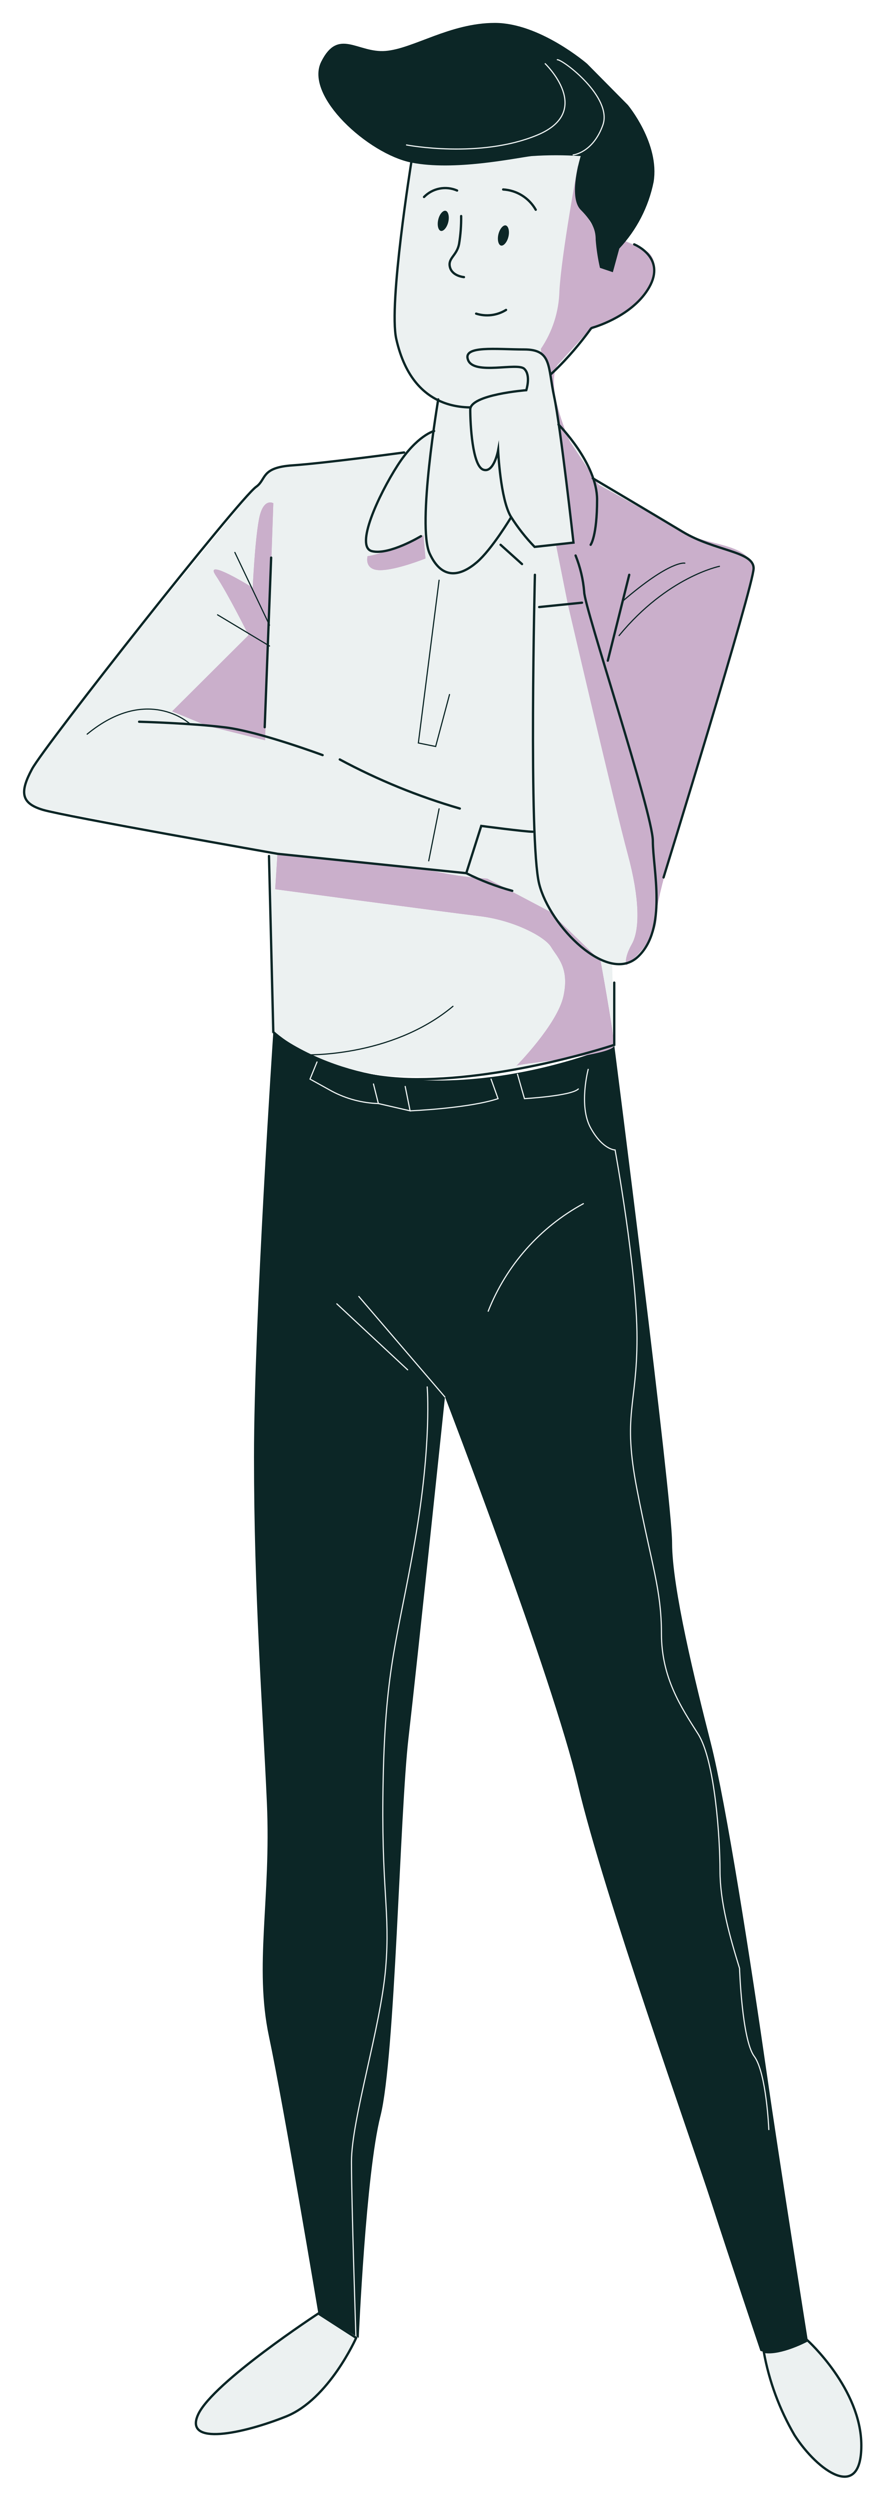 <svg width="160" height="450" viewBox="0 0 160 450" fill="none" xmlns="http://www.w3.org/2000/svg">
<g filter="url(#filter0_d_7_1304)">
<path d="M74.219 18.243C74.219 18.243 107.306 15.038 109.199 20.552C111.091 26.067 110.461 38.661 110.461 38.661C112.127 39.094 113.753 39.672 115.319 40.389C115.76 40.818 120.657 44.024 116.089 49.286C114.896 50.62 113.45 51.705 111.836 52.478C109.822 53.37 107.906 54.47 106.12 55.759L99.482 63.293L100.744 72.997C100.744 72.997 103.709 75.142 107.331 82.625C107.331 82.625 115.887 87.673 120.909 90.537C125.039 92.707 129.335 94.547 133.755 96.039C133.755 96.039 136.052 96.784 135.888 98.437C135.724 100.09 124.455 137.556 124.455 137.556L118.524 156.484C118.411 158.81 118.108 161.123 117.616 163.4C116.77 167.476 113.59 170.151 110.296 169.318L110.625 183.199C110.625 183.199 95.154 190.934 69.638 189.622C69.638 189.622 57.625 188.461 48.741 181.886L48.577 149.456L7.641 141.531C7.641 141.531 2.454 140.433 5.117 135.764C7.78 131.095 16.726 119.511 16.726 119.511L45.485 84.329C45.485 84.329 47.466 81.994 48.198 81.25C48.93 80.505 50.722 79.988 57.827 79.395C64.931 78.802 72.894 77.426 72.894 77.426C72.894 77.426 77.209 73.716 77.828 73.716C78.446 73.716 78.572 68.164 78.572 68.164C76.39 66.589 74.575 64.559 73.252 62.215C71.93 59.871 71.132 57.268 70.912 54.586C70.294 45.576 74.244 24.464 74.244 24.464L74.219 18.243Z" fill="#ECF1F1"/>
<path d="M49.246 181.76C49.246 181.76 45.763 233.498 45.763 258.257C45.763 283.015 47.315 303.067 48.085 320.456C48.854 337.845 45.763 349.82 48.463 362.566C51.164 375.311 57.36 412.411 57.36 412.411L64.641 416.802C64.641 416.802 65.903 387.286 68.553 376.863C71.203 366.44 72.036 322.387 73.6 308.859C75.165 295.331 80.175 247.43 80.175 247.43C80.175 247.43 99.495 297.653 104.151 317.364C108.807 337.075 124.632 381.494 128.127 392.309C131.623 403.123 137.011 419.149 137.011 419.149C138.648 419.628 140.368 419.757 142.059 419.528C142.789 419.469 143.492 419.225 144.101 418.819C144.711 418.413 145.206 417.857 145.541 417.206C145.541 417.206 140.405 384.851 138.147 369.127C135.358 349.682 130.815 320.456 128.051 309.641C125.288 298.827 121.098 281.816 121.098 273.702C121.098 265.588 110.675 184.107 110.675 184.107C110.675 184.107 74.358 199.919 49.246 181.76Z" fill="#0C2626"/>
<path d="M80.15 247.43L64.653 229.359" stroke="#ECF1F1" stroke-width="0.208" stroke-miterlimit="10" stroke-linecap="round"/>
<path d="M60.691 230.684L73.449 242.559" stroke="#ECF1F1" stroke-width="0.208" stroke-miterlimit="10" stroke-linecap="round"/>
<path d="M87.961 232.009C91.228 223.744 97.299 216.891 105.11 212.652" stroke="#ECF1F1" stroke-width="0.208" stroke-miterlimit="10" stroke-linecap="round"/>
<path d="M105.981 188.474C105.981 188.474 104.227 195.061 106.423 199.023C108.618 202.985 110.827 202.986 110.827 202.986C110.827 202.986 114.776 224.526 114.776 236.842C114.776 249.158 112.139 250.471 114.776 264.099C117.414 277.728 119.18 282.132 119.18 290.044C119.18 297.956 122.688 303.244 125.767 308.077C128.847 312.91 129.73 327.005 129.73 332.696C129.73 338.388 131.484 344.571 133.251 350.287C133.251 350.287 133.667 363.108 135.888 366.112C138.109 369.115 138.525 379.311 138.525 379.311" stroke="#ECF1F1" stroke-width="0.208" stroke-miterlimit="10" stroke-linecap="round"/>
<path d="M76.97 245.638C76.97 245.638 77.84 255.733 74.761 273.336C71.682 290.94 69.487 295.76 69.045 315.989C68.603 336.217 70.37 339.738 69.487 350.287C68.603 360.837 63.328 377.506 63.328 385.078C63.328 392.649 64.136 416.853 64.136 416.853" stroke="#ECF1F1" stroke-width="0.208" stroke-miterlimit="10" stroke-linecap="round"/>
<path d="M67.291 191.111L68.174 194.632L73.891 195.944L73.007 191.553" stroke="#ECF1F1" stroke-width="0.208" stroke-miterlimit="10" stroke-linecap="round"/>
<path d="M73.916 195.944C73.916 195.944 84.465 195.502 89.74 193.748L88.478 190.228" stroke="#ECF1F1" stroke-width="0.208" stroke-miterlimit="10" stroke-linecap="round"/>
<path d="M93.236 189.344L94.498 193.748C94.498 193.748 102.94 193.269 104.202 192.007" stroke="#ECF1F1" stroke-width="0.208" stroke-miterlimit="10" stroke-linecap="round"/>
<path d="M68.174 194.632C65.258 194.54 62.401 193.785 59.82 192.423L55.858 190.228L57.12 187.149" stroke="#ECF1F1" stroke-width="0.208" stroke-miterlimit="10" stroke-linecap="round"/>
<path d="M57.36 412.411C57.36 412.411 38.431 424.765 35.718 430.557C33.005 436.349 43.832 434.04 51.555 430.948C59.278 427.856 64.174 416.802 64.174 416.802L57.36 412.411Z" fill="#ECF1F1" stroke="#0C2626" stroke-width="0.416" stroke-miterlimit="10" stroke-linecap="round"/>
<path d="M137.617 419.313C138.571 424.606 140.451 429.689 143.169 434.33C147.333 440.804 155.195 446.356 155.195 436.172C155.195 425.989 145.491 417.244 145.491 417.244C145.491 417.244 140.67 419.856 137.617 419.313Z" fill="#ECF1F1" stroke="#0C2626" stroke-width="0.416" stroke-miterlimit="10" stroke-linecap="round"/>
<path d="M74.105 25.234C74.105 25.234 70.004 50.674 71.392 56.983C74.559 71.104 85.677 70.498 92.63 67.798C99.129 65.274 105.615 56.352 106.448 55.179C106.507 55.096 106.591 55.034 106.687 55.002C107.722 54.712 114.145 52.668 116.972 47.708C120.064 42.295 114.271 39.986 114.271 39.986" fill="#ECF1F1"/>
<g style="mix-blend-mode:multiply" opacity="0.5">
<path d="M100.416 61.728L106.549 54.99C106.549 54.99 113.805 52.756 116.972 47.645C118.827 44.655 117.805 42.042 116.682 41.336C115.143 40.503 113.554 39.765 111.924 39.127L109.867 43.658L108.113 43.961C108.113 43.961 108.845 39.291 106.725 36.528C104.605 33.764 104.126 25.764 104.126 25.764C104.126 25.764 101.16 41.714 100.794 48.39C100.7 52.105 99.539 55.714 97.45 58.788C97.45 58.788 97.829 62.864 98.561 66.94C98.649 67.419 98.737 68.139 98.826 69.034L99.835 67.419L100.391 68.959C99.76 66.309 99.469 63.495 100.416 61.728Z" fill="#A96EA6"/>
</g>
<path d="M74.105 25.234C74.105 25.234 70.004 50.674 71.392 56.983C74.559 71.104 85.677 70.498 92.63 67.798C99.129 65.274 105.615 56.352 106.448 55.179C106.507 55.096 106.591 55.034 106.687 55.002C107.722 54.712 114.145 52.668 116.972 47.708C120.064 42.295 114.271 39.986 114.271 39.986" stroke="#0C2626" stroke-width="0.416" stroke-miterlimit="10" stroke-linecap="round"/>
<path d="M89.803 38.168C89.564 39.178 89.803 40.087 90.27 40.2C90.737 40.314 91.368 39.607 91.608 38.61C91.847 37.613 91.608 36.705 91.141 36.578C90.674 36.452 90.043 37.172 89.803 38.168Z" fill="#0C2626"/>
<path d="M78.963 35.531C78.724 36.541 78.963 37.449 79.43 37.563C79.897 37.676 80.528 36.97 80.768 35.973C81.008 34.976 80.768 34.055 80.301 33.941C79.834 33.828 79.191 34.522 78.963 35.531Z" fill="#0C2626"/>
<path d="M96.529 33.752C95.933 32.703 95.084 31.819 94.059 31.182C93.034 30.545 91.866 30.175 90.661 30.105" stroke="#0C2626" stroke-width="0.416" stroke-miterlimit="10" stroke-linecap="round"/>
<path d="M82.358 30.294C81.365 29.86 80.263 29.738 79.199 29.946C78.135 30.153 77.159 30.68 76.402 31.455" stroke="#0C2626" stroke-width="0.416" stroke-miterlimit="10" stroke-linecap="round"/>
<path d="M83.09 34.888C83.114 36.578 82.987 38.267 82.711 39.935C82.295 42.042 80.654 42.459 81.071 44.087C81.487 45.715 83.595 45.879 83.595 45.879" stroke="#0C2626" stroke-width="0.416" stroke-miterlimit="10" stroke-linecap="round"/>
<path d="M85.79 52.453C86.683 52.738 87.628 52.825 88.558 52.71C89.488 52.594 90.382 52.279 91.179 51.784" stroke="#0C2626" stroke-width="0.416" stroke-miterlimit="10" stroke-linecap="round"/>
<path d="M105.779 7.466C105.779 7.466 97.286 0.122 89.172 0.122C81.058 0.122 74.484 4.766 69.461 5.17C64.439 5.573 60.969 0.917 57.877 7.1C54.785 13.284 66.382 23.72 74.105 25.259C81.828 26.799 92.642 24.489 95.734 24.098C98.696 23.895 101.669 23.895 104.631 24.098C104.631 24.098 102.309 31.442 104.631 33.764C106.952 36.086 107.331 37.626 107.331 39.165C107.464 40.864 107.721 42.551 108.101 44.213L110.423 44.995L111.584 40.743C114.716 37.402 116.857 33.256 117.767 28.767C118.915 21.814 113.123 14.886 113.123 14.886L105.779 7.466Z" fill="#0C2626"/>
<path d="M73.247 22.092C73.247 22.092 86.459 24.616 96.807 20.312C107.154 16.009 98.233 7.466 98.233 7.466" stroke="#ECF1F1" stroke-width="0.208" stroke-miterlimit="10" stroke-linecap="round"/>
<path d="M100.416 6.747C101.488 6.747 110.41 13.524 108.618 18.521C106.826 23.518 103.268 23.884 103.268 23.884" stroke="#ECF1F1" stroke-width="0.208" stroke-miterlimit="10" stroke-linecap="round"/>
<path d="M98.952 160.03L87.797 154.15C84.93 153.991 82.078 153.62 79.266 153.039C76.667 152.295 49.99 149.746 49.99 149.746L49.586 156.055C49.586 156.055 80.011 160.144 86.308 160.888C92.605 161.633 98.182 164.598 99.293 166.453C100.403 168.308 102.637 170.163 101.526 175.287C100.416 180.41 92.996 187.906 92.996 187.906C92.642 187.376 110.839 186.063 110.662 184.12C110.271 180.259 108.214 168.977 108.214 168.977L98.952 160.03Z" fill="#A96EA6"/>
<path opacity="0.5" d="M98.952 160.03L87.797 154.15C84.93 153.991 82.078 153.62 79.266 153.039C76.667 152.295 49.99 149.746 49.99 149.746L49.586 156.055C49.586 156.055 80.011 160.144 86.308 160.888C92.605 161.633 98.182 164.598 99.293 166.453C100.403 168.308 102.637 170.163 101.526 175.287C100.416 180.41 92.996 187.906 92.996 187.906C92.706 187.338 110.877 186.051 110.662 184.12C110.069 179.199 108.214 168.977 108.214 168.977L98.952 160.03Z" fill="#ECF1F1"/>
<path d="M135.749 98.298C134.765 93.68 127.421 94.298 122.991 91.736C118.562 89.174 107.848 83.243 107.848 83.243L102.662 75.445C101.726 73.342 100.97 71.164 100.403 68.934L99.848 67.394L98.838 69.009C99.482 75.924 100.1 93.629 100.1 93.629L102.321 104.759C102.321 104.759 110.864 141.48 113.085 149.645C115.306 157.809 115.306 163.362 113.83 165.961C112.353 168.561 112.846 169.747 112.846 169.747C112.846 169.747 118.638 165.267 118.284 160.825C117.817 155.601 136.443 101.428 135.749 98.298Z" fill="#A96EA6"/>
<path opacity="0.5" d="M135.749 98.298C135.244 93.604 127.421 94.298 122.991 91.736C118.562 89.174 107.848 83.243 107.848 83.243L102.662 75.445C101.726 73.342 100.97 71.164 100.403 68.934L99.848 67.394L98.838 69.009C99.482 75.924 100.1 93.629 100.1 93.629L102.321 104.759C102.321 104.759 110.864 141.48 113.085 149.645C115.306 157.809 115.306 163.362 113.83 165.961C112.353 168.561 112.846 169.747 112.846 169.747C112.846 169.747 118.802 165.255 118.284 160.825C117.691 156.068 136.203 102.197 135.749 98.298Z" fill="#ECF1F1"/>
<path d="M103.331 93.667C103.331 93.667 101.009 72.808 99.848 67.394C98.687 61.98 99.469 58.901 94.447 58.901C89.425 58.901 83.241 58.119 84.352 60.832C85.462 63.545 93.185 61.211 94.447 62.372C95.709 63.533 94.826 66.233 94.826 66.233C94.826 66.233 84.73 67.016 84.73 69.716C84.73 72.416 85.121 79.811 87.052 80.531C88.983 81.25 89.753 77.06 89.753 77.06C89.753 77.06 90.144 85.894 92.075 89.036C93.304 90.976 94.729 92.786 96.327 94.437L103.331 93.667Z" fill="#ECF1F1" stroke="#0C2626" stroke-width="0.416" stroke-miterlimit="10" stroke-linecap="round"/>
<path d="M96.378 99.459C96.378 99.459 95.217 147.411 97.147 155.096C99.078 162.781 109.514 173.255 114.915 168.233C120.316 163.21 117.628 152.396 117.628 147.373C117.628 142.351 105.261 105.264 105.261 102.551C105.078 100.298 104.554 98.085 103.709 95.989" stroke="#0C2626" stroke-width="0.416" stroke-miterlimit="10" stroke-linecap="round"/>
<path d="M97.147 105.264L104.87 104.481" stroke="#0C2626" stroke-width="0.416" stroke-miterlimit="10" stroke-linecap="round"/>
<path d="M47.757 129.24L49.246 86.575C49.246 86.575 47.391 85.465 46.646 89.54C45.902 93.616 45.536 101.794 45.536 101.794C45.536 101.794 36.627 96.228 38.86 99.56C41.094 102.891 44.791 110.324 44.791 110.324L31.011 124.041L37.321 126.64L47.757 129.24Z" fill="#A96EA6"/>
<path opacity="0.5" d="M47.757 129.24L49.246 86.575C49.246 86.575 47.391 85.465 46.646 89.54C45.902 93.616 45.536 101.794 45.536 101.794C45.536 101.794 36.627 96.228 38.86 99.56C41.094 102.891 44.791 110.324 44.791 110.324L31.011 124.041L37.321 126.64L47.757 129.24Z" fill="#ECF1F1"/>
<path d="M66.231 96.102C66.231 96.102 65.524 98.626 68.49 98.626C71.455 98.626 76.667 96.519 76.667 96.519L76.288 92.329C76.288 92.329 69.158 95.799 66.231 96.102Z" fill="#A96EA6"/>
<path opacity="0.5" d="M66.231 96.102C66.231 96.102 65.524 98.626 68.49 98.626C71.455 98.626 76.667 96.519 76.667 96.519L76.288 92.329C76.288 92.329 69.158 95.799 66.231 96.102Z" fill="#ECF1F1"/>
<path d="M78.963 67.886C78.963 67.886 75.102 90.6 77.424 95.648C79.746 100.696 83.216 99.51 85.917 97.2C88.617 94.891 92.1 89.086 92.1 89.086" stroke="#0C2626" stroke-width="0.416" stroke-miterlimit="10" stroke-linecap="round"/>
<path d="M48.463 150.074L49.246 181.76C49.246 181.76 58.079 190.253 75.127 190.253C92.176 190.253 110.675 184.069 110.675 184.069V172.864" stroke="#0C2626" stroke-width="0.416" stroke-miterlimit="10" stroke-linecap="round"/>
<path d="M100.63 72.416C100.63 72.416 107.583 79.37 107.583 85.944C107.583 92.519 106.422 94.058 106.422 94.058" stroke="#0C2626" stroke-width="0.416" stroke-miterlimit="10" stroke-linecap="round"/>
<path d="M106.801 82.083C106.801 82.083 117.237 88.253 123.029 91.736C128.821 95.219 135.787 95.206 135.787 98.298C135.787 101.39 119.559 153.935 119.559 153.935" stroke="#0C2626" stroke-width="0.416" stroke-miterlimit="10" stroke-linecap="round"/>
<path d="M113.376 99.459L109.514 114.917" stroke="#0C2626" stroke-width="0.416" stroke-miterlimit="10" stroke-linecap="round"/>
<path d="M48.564 108.532L42.318 95.433" stroke="#0C2626" stroke-width="0.208" stroke-miterlimit="10" stroke-linecap="round"/>
<path d="M48.564 112.28L39.201 106.664" stroke="#0C2626" stroke-width="0.208" stroke-miterlimit="10" stroke-linecap="round"/>
<path d="M79.115 141.581L77.247 150.945" stroke="#0C2626" stroke-width="0.208" stroke-miterlimit="10" stroke-linecap="round"/>
<path d="M129.629 97.932C129.629 97.932 120.278 99.8 111.546 110.4" stroke="#0C2626" stroke-width="0.208" stroke-miterlimit="10" stroke-linecap="round"/>
<path d="M123.395 97.364C123.395 97.364 120.871 96.733 112.177 104.216" stroke="#0C2626" stroke-width="0.208" stroke-miterlimit="10" stroke-linecap="round"/>
<path d="M79.115 100.431L75.38 129.732L78.496 130.363L80.995 121.012" stroke="#0C2626" stroke-width="0.208" stroke-miterlimit="10" stroke-linecap="round"/>
<path d="M81.613 177.129C70.382 186.492 54.798 185.861 54.798 185.861" stroke="#0C2626" stroke-width="0.208" stroke-miterlimit="10" stroke-linecap="round"/>
<path d="M34.153 126.237C34.153 126.237 26.519 119.246 15.704 128.142" stroke="#0C2626" stroke-width="0.208" stroke-miterlimit="10" stroke-linecap="round"/>
<path d="M78.219 73.577C78.219 73.577 75.127 74.347 71.644 79.761C68.162 85.174 63.922 94.437 67.013 95.206C70.105 95.976 75.847 92.506 75.847 92.506" stroke="#0C2626" stroke-width="0.416" stroke-miterlimit="10" stroke-linecap="round"/>
<path d="M90.195 94.058L94.056 97.528" stroke="#0C2626" stroke-width="0.416" stroke-miterlimit="10" stroke-linecap="round"/>
<path d="M72.805 77.439C72.805 77.439 58.508 79.37 52.716 79.761C46.924 80.152 48.047 82.284 46.154 83.622C43.1 85.755 8.07 130.161 5.773 134.414C3.476 138.666 3.842 140.597 7.704 141.758C11.565 142.919 50.028 149.683 50.028 149.683L84.011 153.166L86.712 144.66C86.712 144.66 94.611 145.708 95.999 145.708" stroke="#0C2626" stroke-width="0.416" stroke-miterlimit="10" stroke-linecap="round"/>
<path d="M82.85 141.531C75.35 139.355 68.1 136.394 61.221 132.698" stroke="#0C2626" stroke-width="0.416" stroke-miterlimit="10" stroke-linecap="round"/>
<path d="M58.129 131.915C58.129 131.915 46.772 127.7 40.627 126.931C34.481 126.161 25.068 125.908 25.068 125.908" stroke="#0C2626" stroke-width="0.416" stroke-miterlimit="10" stroke-linecap="round"/>
<path d="M47.694 126.893L48.855 96.367" stroke="#0C2626" stroke-width="0.416" stroke-miterlimit="10" stroke-linecap="round"/>
<path d="M84.011 153.166C86.662 154.498 89.439 155.564 92.302 156.346" stroke="#0C2626" stroke-width="0.416" stroke-miterlimit="10" stroke-linecap="round"/>
</g>
<defs>
<filter id="filter0_d_7_1304" x="0.14" y="0.122" width="159.263" height="449.873" filterUnits="userSpaceOnUse" color-interpolation-filters="sRGB">
<feFlood flood-opacity="0" result="BackgroundImageFix"/>
<feColorMatrix in="SourceAlpha" type="matrix" values="0 0 0 0 0 0 0 0 0 0 0 0 0 0 0 0 0 0 127 0" result="hardAlpha"/>
<feOffset dy="4"/>
<feGaussianBlur stdDeviation="2"/>
<feComposite in2="hardAlpha" operator="out"/>
<feColorMatrix type="matrix" values="0 0 0 0 0 0 0 0 0 0 0 0 0 0 0 0 0 0 0.25 0"/>
<feBlend mode="normal" in2="BackgroundImageFix" result="effect1_dropShadow_7_1304"/>
<feBlend mode="normal" in="SourceGraphic" in2="effect1_dropShadow_7_1304" result="shape"/>
</filter>
</defs>
</svg>
